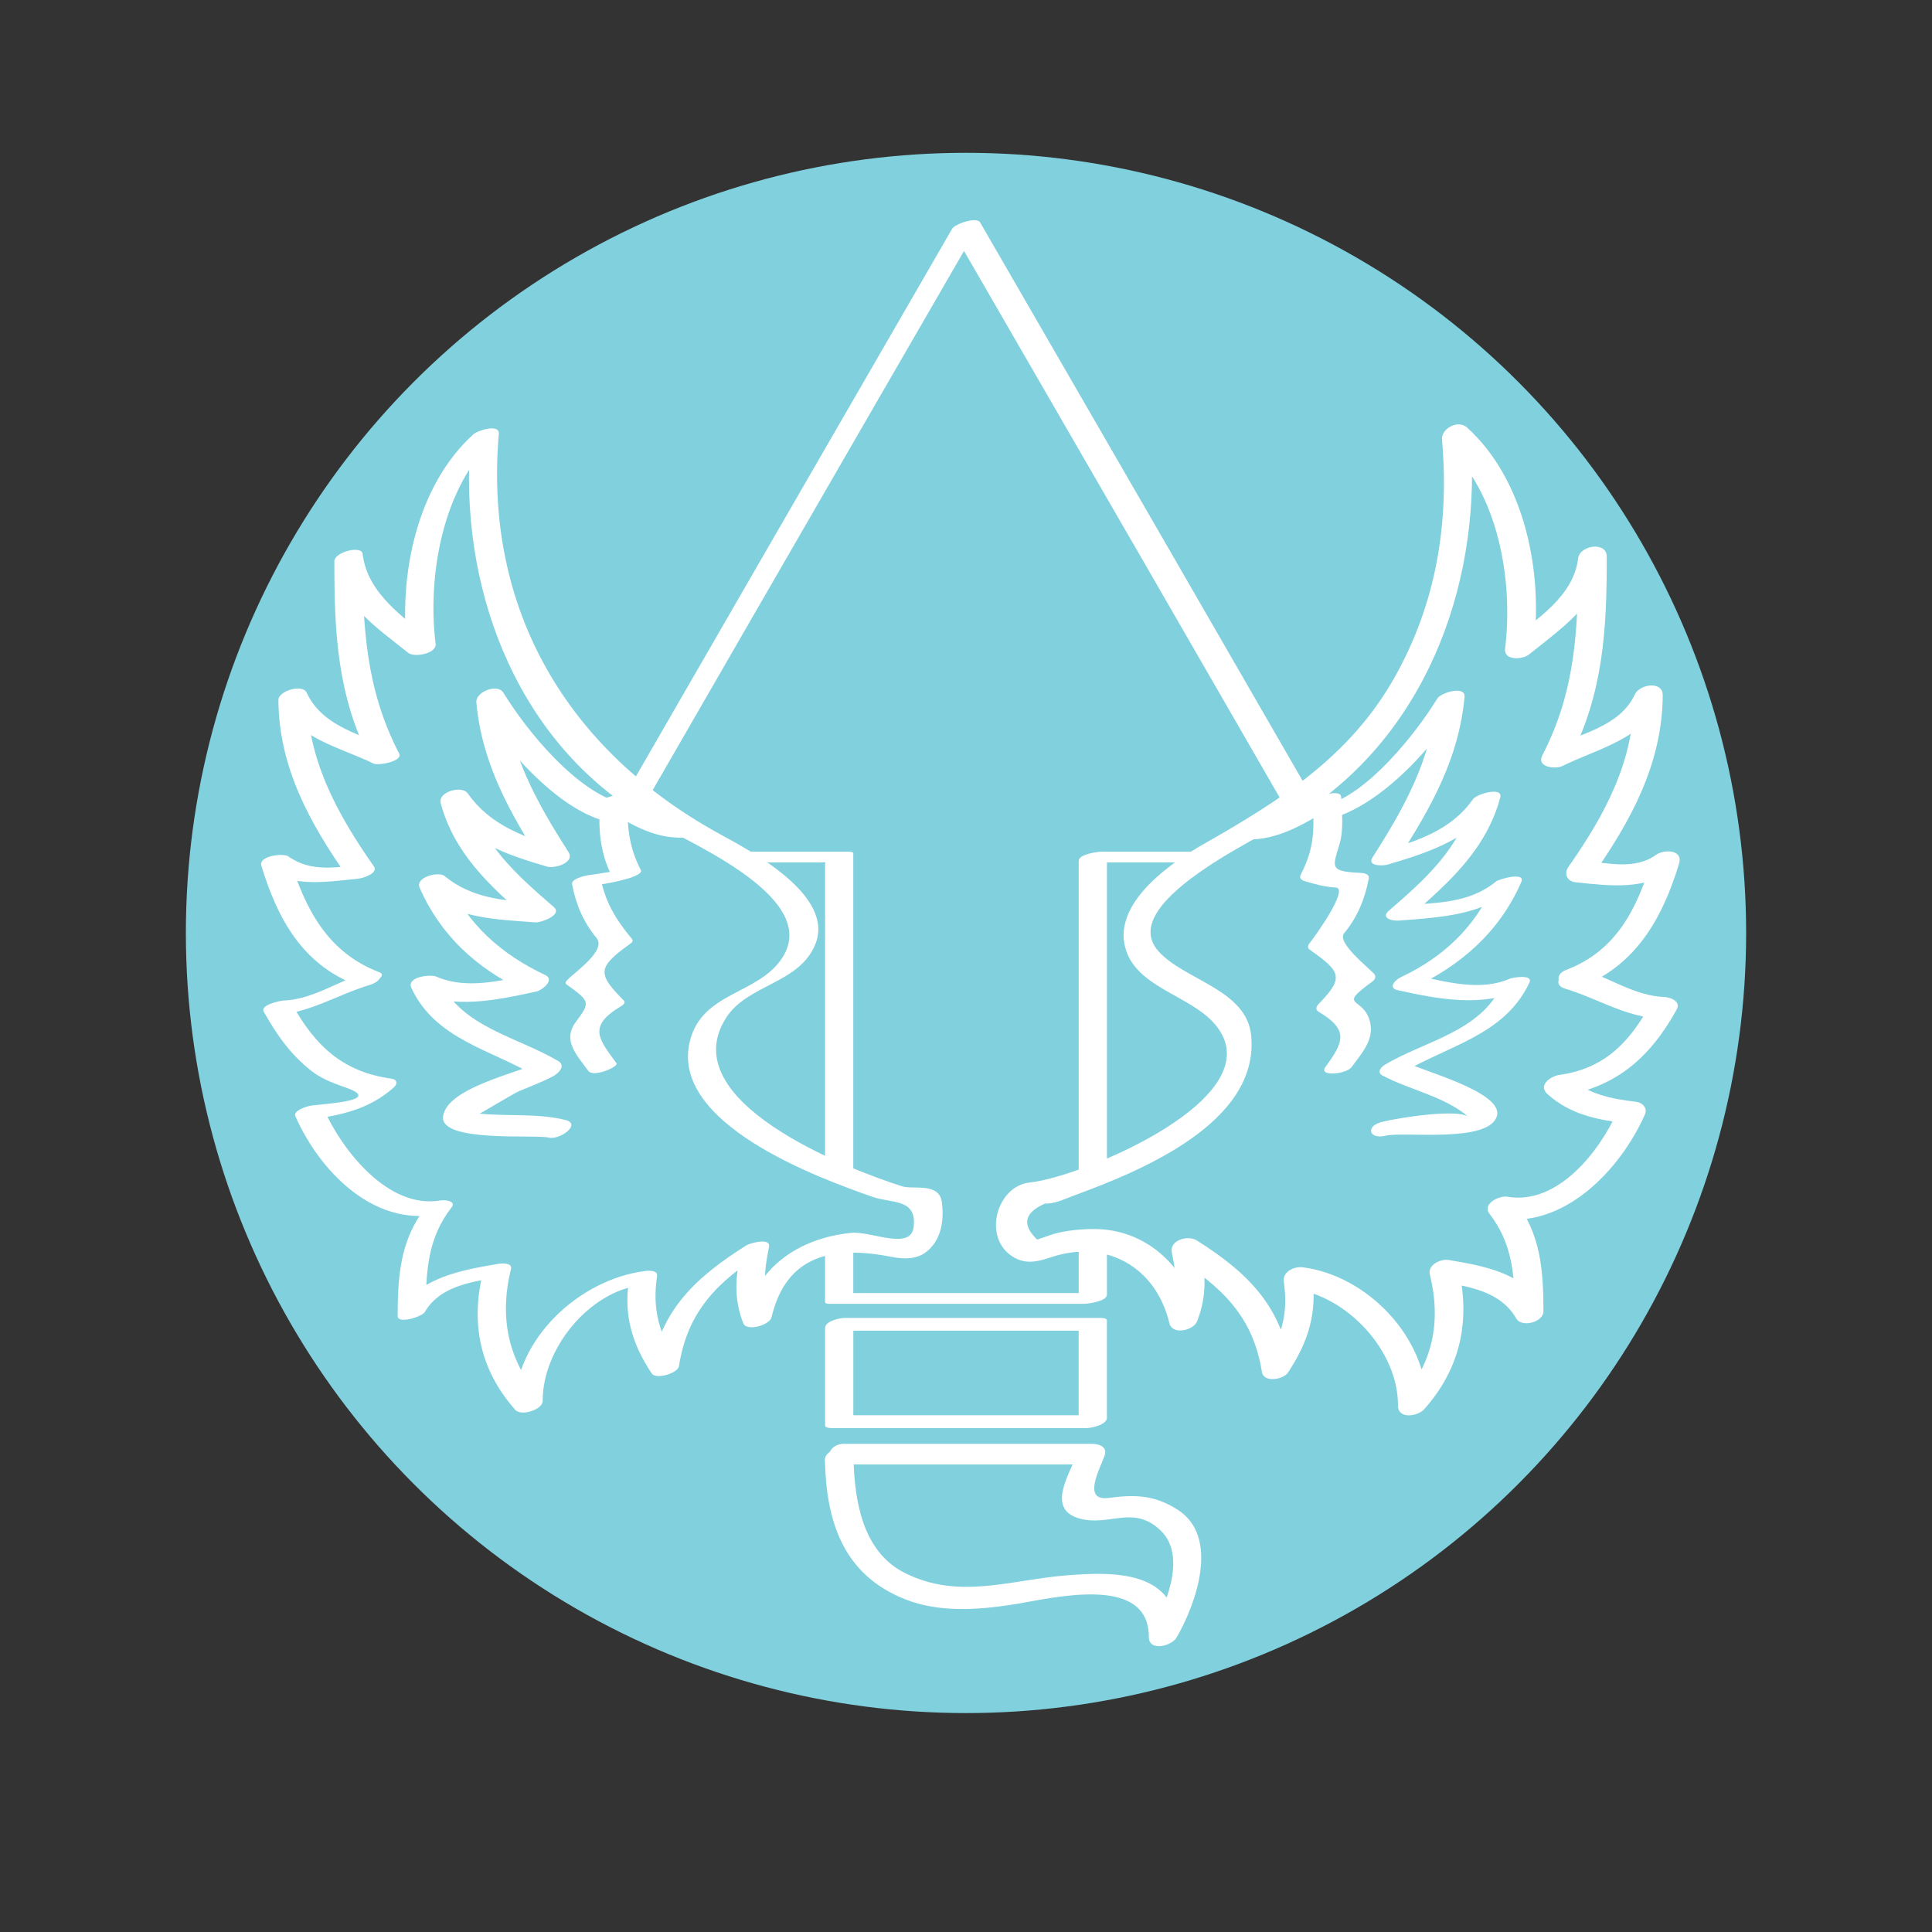 <?xml version="1.0" encoding="utf-8"?>
<!-- Generator: Adobe Illustrator 15.0.0, SVG Export Plug-In . SVG Version: 6.00 Build 0)  -->
<!DOCTYPE svg PUBLIC "-//W3C//DTD SVG 1.1//EN" "http://www.w3.org/Graphics/SVG/1.1/DTD/svg11.dtd">
<svg version="1.1" id="Layer_1" xmlns="http://www.w3.org/2000/svg" xmlns:xlink="http://www.w3.org/1999/xlink" x="0px" y="0px"
	 width="198.43px" height="198.43px" viewBox="0 0 198.43 198.43" enable-background="new 0 0 198.43 198.43" xml:space="preserve">
<rect x="0" y="0" width="198.43" height="198.43" fill="#333333" stroke="none"/>
<g>
	<circle fill="#80D0DE" cx="99.215" cy="95.82" r="80.125"/>
	<g>
		<polygon fill="#80D0DE" points="117.92,55.593 99.215,23.228 80.507,55.593 61.799,88.026 86.189,88.026 86.189,133.359 
			112.24,133.359 112.24,88.026 136.631,88.026 		"/>
		<g>
			<path fill="#FFFFFF" d="M119.369,55.205c-6.235-10.789-12.471-21.577-18.705-32.365c-0.356-0.616-2.59,0.166-2.874,0.658
				C85.308,45.091,72.836,66.69,60.374,88.295c-0.154,0.267,0.355,0.283,0.475,0.283c6.402,0,12.804,0,19.205,0
				c1.323,0,2.646,0,3.97,0c1.361,0,0.717-0.162,0.717,0.085c0,1.978,0,3.955,0,5.933c0,13.05,0,26.101,0,39.152
				c0,0.166,0.434,0.164,0.499,0.164c8.684,0,17.367,0,26.051,0c0.464,0,2.399-0.248,2.399-0.941c0-15.111,0-30.223,0-45.333
				c-0.8,0.314-1.6,0.628-2.399,0.941c8.131,0,16.261,0,24.391,0c0.244,0,2.682-0.451,2.399-0.941
				C131.843,76.827,125.605,66.016,119.369,55.205c-0.385-0.667-3.091,0.443-2.898,0.776c6.237,10.811,12.475,21.622,18.711,32.434
				c0.8-0.314,1.6-0.628,2.399-0.941c-8.131,0-16.261,0-24.391,0c-0.464,0-2.399,0.248-2.399,0.941c0,15.111,0,30.222,0,45.333
				c0.8-0.314,1.6-0.627,2.399-0.941c-6.528,0-13.057,0-19.585,0c-1.45,0-2.901,0-4.352,0c-0.462,0-0.924,0-1.385,0
				c-1.039,0-0.23-0.053-0.23,0.137c0-1.822,0-3.645,0-5.467c0-13.279,0-26.559,0-39.839c0-0.166-0.434-0.164-0.499-0.164
				c-3.9,0-7.801,0-11.701,0c-2.77,0-5.539,0-8.308,0c-1.056,0-2.111,0-3.166,0c-1.342,0-0.626,0.084-0.724,0.254
				c4.757-8.248,9.515-16.496,14.272-24.744c7.699-13.348,15.415-26.685,23.126-40.025c-0.958,0.219-1.916,0.438-2.874,0.658
				c6.235,10.789,12.471,21.577,18.705,32.365C116.856,56.648,119.562,55.537,119.369,55.205z"/>
		</g>
	</g>
	<g>
		<rect x="86.193" y="136.016" fill="#80D0DE" width="26.043" height="10"/>
		<g>
			<path fill="#FFFFFF" d="M112.844,145.359c-6.525,0-13.052,0-19.578,0c-1.45,0-2.9,0-4.351,0c-0.462,0-0.923,0-1.385,0
				c-1.318,0,0.112-0.033,0.112,0.141c0-3.291,0-6.582,0-9.873c-0.686,0.35-1.371,0.697-2.057,1.045c6.525,0,13.052,0,19.578,0
				c1.45,0,2.9,0,4.351,0c0.462,0,0.923,0,1.385,0c1.318,0-0.112,0.035-0.112-0.141c0,3.291,0,6.582,0,9.873
				c0,0.609,2.898,0.148,2.898-0.777c0-3.332,0-6.666,0-10c0-0.297-0.695-0.268-0.842-0.268c-8.681,0-17.361,0-26.043,0
				c-0.532,0-2.057,0.311-2.057,1.045c0,3.334,0,6.666,0,10c0,0.299,0.695,0.268,0.842,0.268c8.681,0,17.361,0,26.043,0
				C112.496,146.672,114.781,145.359,112.844,145.359z"/>
		</g>
	</g>
	<g>
		<g>
			<path fill="#80D0DE" d="M161.555,100.516c5.5-1.75,8-6.75,9.5-12c-2,2-6,1.25-8.75,1c3.75-5.25,7.25-11.25,7-18
				c-1.25,3.75-6.25,4.5-9.5,6.25c4-7.25,3.75-12.75,3.75-20.5c0,3.75-4.75,7-7.5,9.25c1-6.5-1.25-17.5-6.5-21.75
				c1.5,14.75-3.25,26.5-14.5,36.25c-4.5,4.25-14,6.75-17,12c-5,8,8,7.25,9,13.75c1.5,9.25-19.25,15.75-19.25,15.75
				c-3-0.25-4.25,0.5-3.75,3.25c0.75,4.5,2.75,2.25,5.5,1.75c5.75-1,11,2.25,12,8c1.25-2.25,0.75-5,0.25-7.25
				c5.25,3.25,8.5,6,9.25,12.25c2-2.75,3-5.75,2.25-9.25c5.5,0.25,12.25,7.5,11.75,13c3.5-3.5,4.75-8.75,3.25-13.75
				c3,0.5,7.5,1.25,8.75,4.25c0-3.75,0-7.75-2.75-10.75c5.25,1.5,11.5-5.25,13.25-9.75c-2.5-0.25-5.75-0.75-7.5-2.75
				c5.25-0.5,8.25-3.25,10.75-8C167.555,103.766,164.805,101.266,161.555,100.516z"/>
			<g>
				<path fill="#FFFFFF" d="M162.212,101.428c5.757-2.207,8.51-7.039,10.236-12.715c0.446-1.468-1.539-1.506-2.368-0.909
					c-2.135,1.536-4.898,0.854-7.288,0.608c0.246,0.524,0.491,1.05,0.736,1.574c3.958-5.65,7.191-11.501,7.248-18.564
					c0.013-1.534-2.382-1.145-2.865-0.102c-1.563,3.371-5.725,4.051-8.764,5.534c0.684,0.369,1.367,0.739,2.051,1.108
					c3.484-6.709,3.839-13.355,3.828-20.792c-0.002-1.597-2.776-1.177-2.943,0.189c-0.475,3.874-4.193,6.188-7.003,8.442
					c0.815,0.206,1.631,0.412,2.446,0.618c0.948-7.687-0.916-17.155-6.863-22.522c-0.9-0.812-2.657,0.105-2.558,1.255
					c0.752,8.622-0.597,16.821-4.866,24.409c-4.602,8.176-11.772,12.662-19.633,17.141c-3.168,1.806-8.897,5.711-8.134,10.165
					c0.772,4.502,6.691,5.237,9.322,8.342c6.313,7.453-13.757,15.711-19.02,16.24c-3.29,0.332-4.811,5.326-2.04,7.424
					c1.355,1.027,2.635,0.787,4.188,0.264c5.689-1.918,10.814,1.006,12.183,6.766c0.299,1.256,2.47,0.752,2.843-0.191
					c1.063-2.693,0.876-5.037,0.306-7.836c-0.853,0.42-1.705,0.838-2.558,1.256c4.727,2.986,8.008,6.037,8.909,11.771
					c0.182,1.156,2.21,0.779,2.673,0.082c2.142-3.223,3.046-6.234,2.476-10.109c-0.646,0.498-1.291,0.996-1.937,1.494
					c5.519,0.697,10.795,6.357,10.766,11.99c-0.008,1.447,2.036,1.113,2.695,0.375c3.742-4.193,4.801-9.186,3.476-14.609
					c-0.646,0.498-1.291,0.996-1.937,1.494c2.962,0.504,6.271,0.951,7.915,3.799c0.562,0.973,2.799,0.377,2.794-0.748
					c-0.016-4.17-0.262-7.912-2.899-11.311c-0.604,0.588-1.207,1.174-1.81,1.76c6.779,1.186,12.604-4.971,15.131-10.658
					c0.294-0.662-0.267-1.227-0.906-1.301c-2.528-0.295-4.906-0.756-6.879-2.512c-0.407,0.66-0.814,1.322-1.222,1.984
					c5.86-0.816,9.414-3.83,12.257-8.922c0.489-0.877-0.649-1.293-1.28-1.314c-3.025-0.107-5.711-2.041-8.538-2.901
					c-1.317-0.401-3.417,1.5-1.65,2.038c3.457,1.051,6.28,2.969,9.962,3.1c-0.427-0.439-0.854-0.877-1.28-1.314
					c-2.148,3.848-4.708,6.445-9.243,7.078c-0.905,0.125-2.251,1.068-1.222,1.984c2.345,2.088,5.062,2.633,8.121,2.988
					c-0.303-0.434-0.604-0.867-0.906-1.301c-1.857,4.182-6.18,9.748-11.369,8.842c-0.798-0.141-2.603,0.736-1.81,1.758
					c2.395,3.086,2.586,6.422,2.601,10.191c0.931-0.25,1.862-0.5,2.794-0.75c-1.968-3.408-5.988-4.088-9.585-4.699
					c-0.809-0.139-2.183,0.484-1.937,1.492c1.187,4.854,0.326,9.137-3.024,12.893c0.898,0.125,1.797,0.25,2.695,0.375
					c0.036-6.789-6.098-13.172-12.734-14.01c-0.883-0.113-2.089,0.455-1.937,1.492c0.478,3.242-0.208,5.658-2.024,8.393
					c0.891,0.027,1.781,0.055,2.673,0.08c-0.964-6.133-4.517-9.521-9.591-12.727c-0.88-0.557-2.824-0.057-2.558,1.254
					c0.486,2.381,0.732,4.32-0.194,6.666c0.947-0.064,1.895-0.129,2.843-0.193c-1.201-5.055-5.316-8.938-10.731-8.895
					c-1.393,0.01-2.653,0.143-3.995,0.484c-0.584,0.203-1.169,0.404-1.756,0.6c-1.594-1.529-1.329-2.762,0.796-3.695
					c1.005,0.037,1.99-0.463,2.915-0.803c6.782-2.49,19.129-7.457,18.271-16.441c-0.456-4.773-6.872-5.688-9.536-8.691
					c-4.639-5.231,12.291-12.516,15.284-14.522c12.74-8.541,18.031-24.112,16.752-38.786c-0.853,0.418-1.705,0.836-2.558,1.255
					c5.448,4.916,6.996,14.005,6.137,20.978c-0.159,1.292,1.812,1.127,2.446,0.618c3.365-2.699,7.434-5.453,7.997-10.058
					c-0.981,0.063-1.962,0.126-2.943,0.189c0.009,7.221-0.268,13.656-3.672,20.209c-0.646,1.245,1.344,1.453,2.051,1.108
					c3.862-1.886,8.28-2.749,10.236-6.966c-0.955-0.034-1.91-0.068-2.865-0.102c-0.055,6.658-3.016,12.101-6.752,17.436
					c-0.484,0.691-0.127,1.485,0.736,1.574c3.632,0.374,7.111,0.841,10.212-1.392c-0.789-0.303-1.578-0.605-2.368-0.909
					c-1.511,4.968-3.624,9.314-8.764,11.284C159.049,100.312,160.678,102.016,162.212,101.428z"/>
			</g>
		</g>
		<g>
			<g>
				<path fill="#FFFFFF" d="M136.495,84.142c5.47-1.417,10.975-7.713,13.823-12.353c-0.932,0.054-1.863,0.108-2.794,0.162
					c-0.56,6.097-3.312,11.05-6.566,16.123c-0.582,0.907,1.091,0.864,1.537,0.733c4.405-1.288,8.762-2.786,11.49-6.687
					c-0.932,0.054-1.862,0.108-2.794,0.162c-1.322,4.918-4.824,8.035-8.546,11.255c-0.872,0.755,0.343,1.062,0.957,1.016
					c4.564-0.341,8.714-0.561,12.361-3.561c-0.869-0.014-1.738-0.028-2.606-0.042c-1.881,4.328-5.21,7.407-9.454,9.398
					c-0.584,0.275-1.431,1.117-0.321,1.359c4.188,0.916,8.564,1.766,12.625-0.029c-0.672-0.133-1.344-0.264-2.016-0.396
					c-2.19,4.688-7.859,5.633-11.948,8.066c-0.411,0.244-0.857,0.791-0.26,1.109c2.83,1.51,6.394,2.137,8.852,4.27
					c-1.021-0.887-7.128,0.059-8.887,0.494c-1.751,0.432-1.357,1.85,0.381,1.42c1.831-0.453,10.692,0.824,11.423-2.062
					c0.619-2.443-7.831-4.641-9.458-5.508c-0.087,0.371-0.173,0.74-0.26,1.111c4.731-2.814,10.528-3.869,13.052-9.271
					c0.412-0.881-1.767-0.506-2.016-0.396c-3.026,1.338-6.65,0.309-9.709-0.359c-0.106,0.451-0.214,0.904-0.321,1.357
					c4.994-2.343,8.987-5.811,11.212-10.933c0.466-1.07-2.292-0.301-2.606-0.042c-2.797,2.3-6.335,2.193-9.639,2.439
					c0.318,0.339,0.638,0.677,0.957,1.016c3.969-3.434,7.718-6.855,9.122-12.081c0.312-1.16-2.424-0.367-2.794,0.162
					c-2.213,3.162-5.652,4.282-9.178,5.313c0.513,0.244,1.025,0.488,1.537,0.733c3.345-5.215,6.191-10.258,6.768-16.541
					c0.111-1.207-2.421-0.446-2.794,0.162c-2.183,3.556-7.156,9.852-11.511,10.979C134.372,83.173,134.758,84.592,136.495,84.142
					L136.495,84.142z"/>
			</g>
		</g>
		<g>
			<g>
				<path fill="#FFFFFF" d="M127.897,86.215c3.516,0.144,6.388-1.8,9.296-3.558c-0.779-0.001-1.559-0.002-2.338-0.003
					c0.123,2.783,0.072,4.578-1.227,7.104c-0.233,0.452,0.009,0.638,0.447,0.764c1.042,0.299,2.019,0.583,3.111,0.632
					c1.45,0.065-2.225,5.167-2.726,5.771c-0.116,0.14-0.189,0.432-0.006,0.563c3.111,2.229,3.737,2.809,1.029,5.573
					c-0.31,0.314-0.443,0.623-0.006,0.885c3.106,1.854,2.499,3.113,0.649,5.645c-0.749,1.025,2.157,0.74,2.686,0.016
					c1.018-1.391,2.329-2.789,1.909-4.607c-0.632-2.738-3.526-1.455,0.234-4.193c0.244-0.178,0.417-0.502,0.195-0.762
					c-0.526-0.619-3.904-3.224-3.099-4.195c1.366-1.646,2.139-3.538,2.529-5.609c0.094-0.495-0.524-0.574-0.871-0.59
					c-3.215-0.144-2.838-0.581-2.13-2.957c0.442-1.488,0.238-3.28,0.171-4.814c-0.037-0.835-2.031-0.188-2.338-0.003
					c-1.86,1.124-4.083,2.867-6.37,2.774C128,84.606,125.94,86.136,127.897,86.215L127.897,86.215z"/>
			</g>
		</g>
	</g>
	<g>
		<g>
			<path fill="#80D0DE" d="M37.79,100.516c-5.5-1.75-8-6.75-9.5-12c2,2,6,1.25,8.75,1c-3.75-5.25-7.25-11.25-7-18
				c1.25,3.75,6.25,4.5,9.5,6.25c-4-7.25-3.75-12.75-3.75-20.5c0,3.75,4.75,7,7.5,9.25c-1-6.5,1.25-17.5,6.5-21.75
				c-1.5,14.75,3.25,26.5,14.5,36.25c4.5,4.25,14,6.75,17,12c5,8-8,7.25-9,13.75c-1.5,9.25,19.25,15.75,19.25,15.75
				c3-0.25,4.25,0.5,3.75,3.25c-0.75,4.5-2.75,2.25-5.5,1.75c-5.75-1-11,2.25-12,8c-1.25-2.25-0.75-5-0.25-7.25
				c-5.25,3.25-8.5,6-9.25,12.25c-2-2.75-3-5.75-2.25-9.25c-5.5,0.25-12.25,7.5-11.75,13c-3.5-3.5-4.75-8.75-3.25-13.75
				c-3,0.5-7.5,1.25-8.75,4.25c0-3.75,0-7.75,2.75-10.75c-5.25,1.5-11.5-5.25-13.25-9.75c2.5-0.25,5.75-0.75,7.5-2.75
				c-5.25-0.5-8.25-3.25-10.75-8C31.79,103.766,34.54,101.266,37.79,100.516z"/>
			<g>
				<path fill="#FFFFFF" d="M38.954,99.855c-5.326-2.041-7.636-6.532-9.215-11.728c-0.934,0.312-1.867,0.623-2.801,0.935
					c2.962,2.132,6.44,1.535,9.883,1.18c0.459-0.047,2.078-0.547,1.57-1.271c-3.831-5.47-6.848-11.035-6.902-17.843
					c-0.966,0.259-1.933,0.519-2.898,0.777c1.846,3.977,6.15,4.747,9.785,6.522c0.462,0.226,3.046-0.217,2.613-1.05
					c-3.444-6.63-3.76-13.17-3.75-20.5c-0.966,0.259-1.933,0.518-2.898,0.776c0.527,4.311,4.455,6.886,7.598,9.408
					c0.609,0.489,2.925,0.076,2.801-0.934c-0.864-7.011,0.721-16.237,6.197-21.18c-0.863,0.007-1.727,0.014-2.59,0.021
					c-1.292,14.818,4.324,30.699,17.565,38.82c3.712,2.276,18.562,8.13,14.448,14.561c-2.454,3.836-8.266,3.477-9.514,8.62
					c-2.036,8.395,13.044,13.963,18.78,15.959c1.992,0.693,4.513,0.143,4.22,3.041c-0.258,2.553-4.373,0.438-6.443,0.654
					c-5.486,0.578-9.747,3.584-11.057,9.096c0.964-0.197,1.929-0.395,2.893-0.592c-0.958-2.422-0.777-4.508-0.256-7.064
					c0.203-0.994-1.979-0.377-2.324-0.158c-5.11,3.229-8.835,6.598-9.812,12.814c0.932-0.25,1.863-0.5,2.795-0.748
					c-1.932-2.908-2.672-5.422-2.158-8.908c0.091-0.617-0.846-0.57-1.225-0.521c-6.776,0.855-13.454,7.033-13.418,14.113
					c0.934-0.311,1.867-0.623,2.801-0.934c-3.476-3.895-4.39-8.371-3.158-13.408c0.147-0.605-0.895-0.578-1.225-0.521
					c-3.782,0.643-8.228,1.381-10.308,4.984c0.93-0.133,1.858-0.266,2.788-0.398c0.015-3.859,0.19-7.215,2.64-10.369
					c0.536-0.691-0.736-0.785-1.12-0.717c-5.384,0.939-10.132-5.162-12.02-9.414c-0.556,0.373-1.111,0.744-1.668,1.115
					c3.302-0.385,6.33-1.037,8.865-3.293c0.426-0.379,0.371-0.828-0.244-0.914c-5.022-0.701-7.826-3.4-10.203-7.658
					c-0.677,0.381-1.354,0.762-2.031,1.143c3.718-0.131,6.511-2.045,10.005-3.107c1.696-0.516,1.371-1.814-0.346-1.292
					c-2.801,0.852-5.529,2.788-8.495,2.891c-0.314,0.012-2.427,0.434-2.031,1.143c1.32,2.365,2.764,4.42,4.919,6.105
					c1.016,0.793,2.27,1.256,3.466,1.674c3.82,1.334-1.584,1.637-3.467,1.857c-0.334,0.037-1.948,0.48-1.668,1.113
					c2.479,5.58,7.898,11.238,14.48,10.088c-0.373-0.238-0.746-0.479-1.12-0.717c-2.598,3.346-2.845,7.023-2.86,11.129
					c-0.003,0.891,2.519,0.068,2.788-0.396c1.474-2.557,4.526-3.061,7.192-3.516c-0.408-0.174-0.816-0.35-1.225-0.523
					c-1.282,5.248-0.28,10.033,3.342,14.094c0.588,0.658,2.806-0.02,2.801-0.936c-0.028-5.311,4.716-11.207,10.082-11.885
					c-0.408-0.174-0.816-0.35-1.225-0.523c-0.537,3.648,0.318,6.547,2.342,9.594c0.438,0.656,2.68-0.016,2.795-0.75
					c0.889-5.656,3.975-8.707,8.688-11.686c-0.774-0.053-1.55-0.105-2.324-0.158c-0.541,2.654-0.776,4.852,0.244,7.436
					c0.351,0.887,2.707,0.189,2.893-0.592c1.544-6.498,6.367-7.402,12.405-6.213c1.141,0.225,2.473,0.254,3.453-0.488
					c1.574-1.191,1.89-3.238,1.647-5.125c-0.27-2.088-2.937-1.281-4.085-1.646c-5.754-1.83-23.521-8.738-18.089-17.291
					c2.207-3.475,7.55-3.498,9.185-7.594c1.997-5.003-6.626-9.544-9.82-11.293c-15.652-8.572-24.267-23.085-22.696-41.099
					c0.095-1.092-2.191-0.339-2.59,0.021c-5.914,5.336-7.744,14.678-6.803,22.32c0.934-0.312,1.867-0.623,2.801-0.934
					c-3.036-2.435-6.893-4.926-7.402-9.092c-0.11-0.896-2.896-0.189-2.898,0.776c-0.01,7.33,0.307,13.87,3.75,20.501
					c0.871-0.351,1.742-0.7,2.613-1.05c-3.308-1.614-7.522-2.329-9.215-5.978c-0.422-0.908-2.906-0.179-2.898,0.777
					c0.057,6.923,3.227,12.63,7.098,18.157c0.523-0.424,1.047-0.848,1.57-1.271c-2.532,0.261-5.294,0.853-7.617-0.82
					c-0.55-0.396-3.104-0.064-2.801,0.935c1.665,5.475,4.212,10.137,9.785,12.273C37.428,101.484,40.073,100.283,38.954,99.855z"/>
			</g>
		</g>
		<g>
			<g>
				<path fill="#FFFFFF" d="M63.895,82.525c-4.715-1.222-9.767-7.428-12.188-11.371c-0.608-0.991-2.884-0.108-2.782,1.001
					c0.577,6.279,3.444,11.349,6.783,16.556c0.729-0.507,1.459-1.013,2.188-1.52c-3.796-1.11-7.488-2.324-9.854-5.705
					c-0.604-0.864-3.093-0.157-2.782,1.001c1.383,5.143,5.033,8.504,8.949,11.892c0.619-0.527,1.238-1.054,1.857-1.581
					c-3.747-0.279-7.346-0.311-10.395-2.818c-0.628-0.517-3.036,0.124-2.579,1.176c2.124,4.885,5.869,8.319,10.652,10.564
					c0.297-0.561,0.594-1.121,0.89-1.682c-3.062,0.67-6.751,1.621-9.796,0.273c-0.597-0.264-3.132-0.01-2.579,1.176
					c2.468,5.283,8.187,6.312,12.819,9.066c0.171-0.516,0.342-1.031,0.514-1.547c-2.182,1.162-9.609,2.641-10.082,5.619
					c-0.438,2.764,9.429,1.865,10.844,2.215c1.125,0.277,3.435-1.389,1.709-1.814c-2.856-0.705-5.901-0.355-8.815-0.648
					c0.084,0.01,3.503-2.074,4.068-2.312c1.175-0.496,2.382-0.938,3.509-1.539c0.513-0.271,1.328-1.062,0.514-1.547
					c-4.18-2.484-9.938-3.467-12.181-8.27c-0.86,0.393-1.72,0.785-2.579,1.176c4.032,1.783,8.373,0.852,12.536-0.057
					c0.539-0.119,1.935-1.193,0.89-1.684c-4.448-2.087-8.032-5.206-10.014-9.767c-0.86,0.393-1.72,0.784-2.579,1.176
					c3.385,2.784,7.399,2.868,11.605,3.182c0.488,0.036,2.817-0.751,1.857-1.581c-3.777-3.269-7.372-6.439-8.717-11.444
					c-0.928,0.334-1.855,0.667-2.782,1.001c2.571,3.676,6.661,5.082,10.812,6.295c0.76,0.223,2.914-0.387,2.188-1.52
					c-3.263-5.089-5.99-10.003-6.551-16.108c-0.928,0.334-1.855,0.667-2.782,1.001c2.63,4.283,8.073,10.647,13.146,11.961
					C63.312,84.631,65.619,82.971,63.895,82.525L63.895,82.525z"/>
			</g>
		</g>
		<g>
			<g>
				<path fill="#FFFFFF" d="M71.497,84.834c-2.604,0.105-4.965-1.78-7.093-3.066c-0.569-0.344-2.777,0.07-2.813,0.887
					c-0.122,2.777,0.047,4.999,1.333,7.5c0.441-0.285,0.883-0.569,1.324-0.854c-1.139,0.178-2.278,0.356-3.417,0.534
					c-0.376,0.017-2.194,0.342-2.073,0.986c0.389,2.061,1.154,3.884,2.512,5.518c1.082,1.303-2.405,3.61-3.044,4.361
					c-0.101,0.117-0.224,0.27-0.05,0.396c2.458,1.789,2.477,1.826,0.955,3.879c-1.393,1.881,0.101,3.381,1.293,5.012
					c0.529,0.725,3.139-0.447,2.898-0.777c-1.86-2.545-2.987-3.809,0.497-5.889c0.191-0.113,0.464-0.336,0.252-0.553
					c-2.666-2.717-2.797-3.36,0.581-5.781c0.199-0.143,0.451-0.312,0.252-0.553c-1.686-2.029-2.764-3.82-3.248-6.391
					c-0.691,0.329-1.382,0.658-2.073,0.986c1.716-0.076,3.264-0.324,4.915-0.798c0.176-0.051,1.529-0.455,1.324-0.854
					c-1.287-2.5-1.455-4.722-1.333-7.5c-0.938,0.296-1.876,0.592-2.813,0.887c2.743,1.657,5.275,3.4,8.573,3.266
					C71.032,85.999,73.418,84.756,71.497,84.834L71.497,84.834z"/>
			</g>
		</g>
	</g>
	<g>
		<path fill="#80D0DE" d="M86.193,149.844c0,8.922,3.52,13.711,12.476,14.373c4.318,0.164,8.316-1.322,12.314-1.488
			c1.76,0,3.839-0.33,5.599,0.33c0.639,0.33,1.599,0.992,2.078,1.652c0.32,0.33,0.801,2.975,0.801,2.975s0,0.164,0,0.33
			c2.879-4.627,4.318-12.225-2.72-13.381c-1.759-0.166-5.597,1.156-6.237-0.33c-0.64-1.486,2.079-3.469,1.439-4.625l0.12-0.33
			h-25.55"/>
		<g>
			<path fill="#FFFFFF" d="M84.726,149.955c0.137,6.375,1.902,11.748,8.155,14.27c3.498,1.41,7.434,1.139,11.06,0.586
				c3.848-0.588,14.053-3.312,14.053,3.316c0,1.533,2.335,0.947,2.853,0.053c1.961-3.385,4.483-10.307,0.124-13.111
				c-2.37-1.525-4.38-1.584-7.091-1.223c-2.757,0.369-0.954-2.895-0.431-4.332c0.322-0.885-0.518-1.221-1.255-1.221
				c-8.517,0-17.033,0-25.55,0c-1.653,0-2.226,2.113-0.26,2.113c8.517,0,17.033,0,25.55,0c-0.418-0.406-0.837-0.812-1.255-1.221
				c-0.801,2.201-3.282,5.816,0.197,6.779c3.09,0.855,5.522-1.467,8.338,1.236c2.793,2.68,0.391,8.012-1.138,10.65
				c0.951,0.018,1.901,0.035,2.853,0.053c0-6.658-6.533-6.506-11.53-6.09c-5.729,0.48-11.014,2.527-16.531-0.293
				c-4.309-2.203-5.113-7.465-5.206-11.789C87.628,148.211,84.698,148.662,84.726,149.955L84.726,149.955z"/>
		</g>
	</g>
</g>
</svg>
